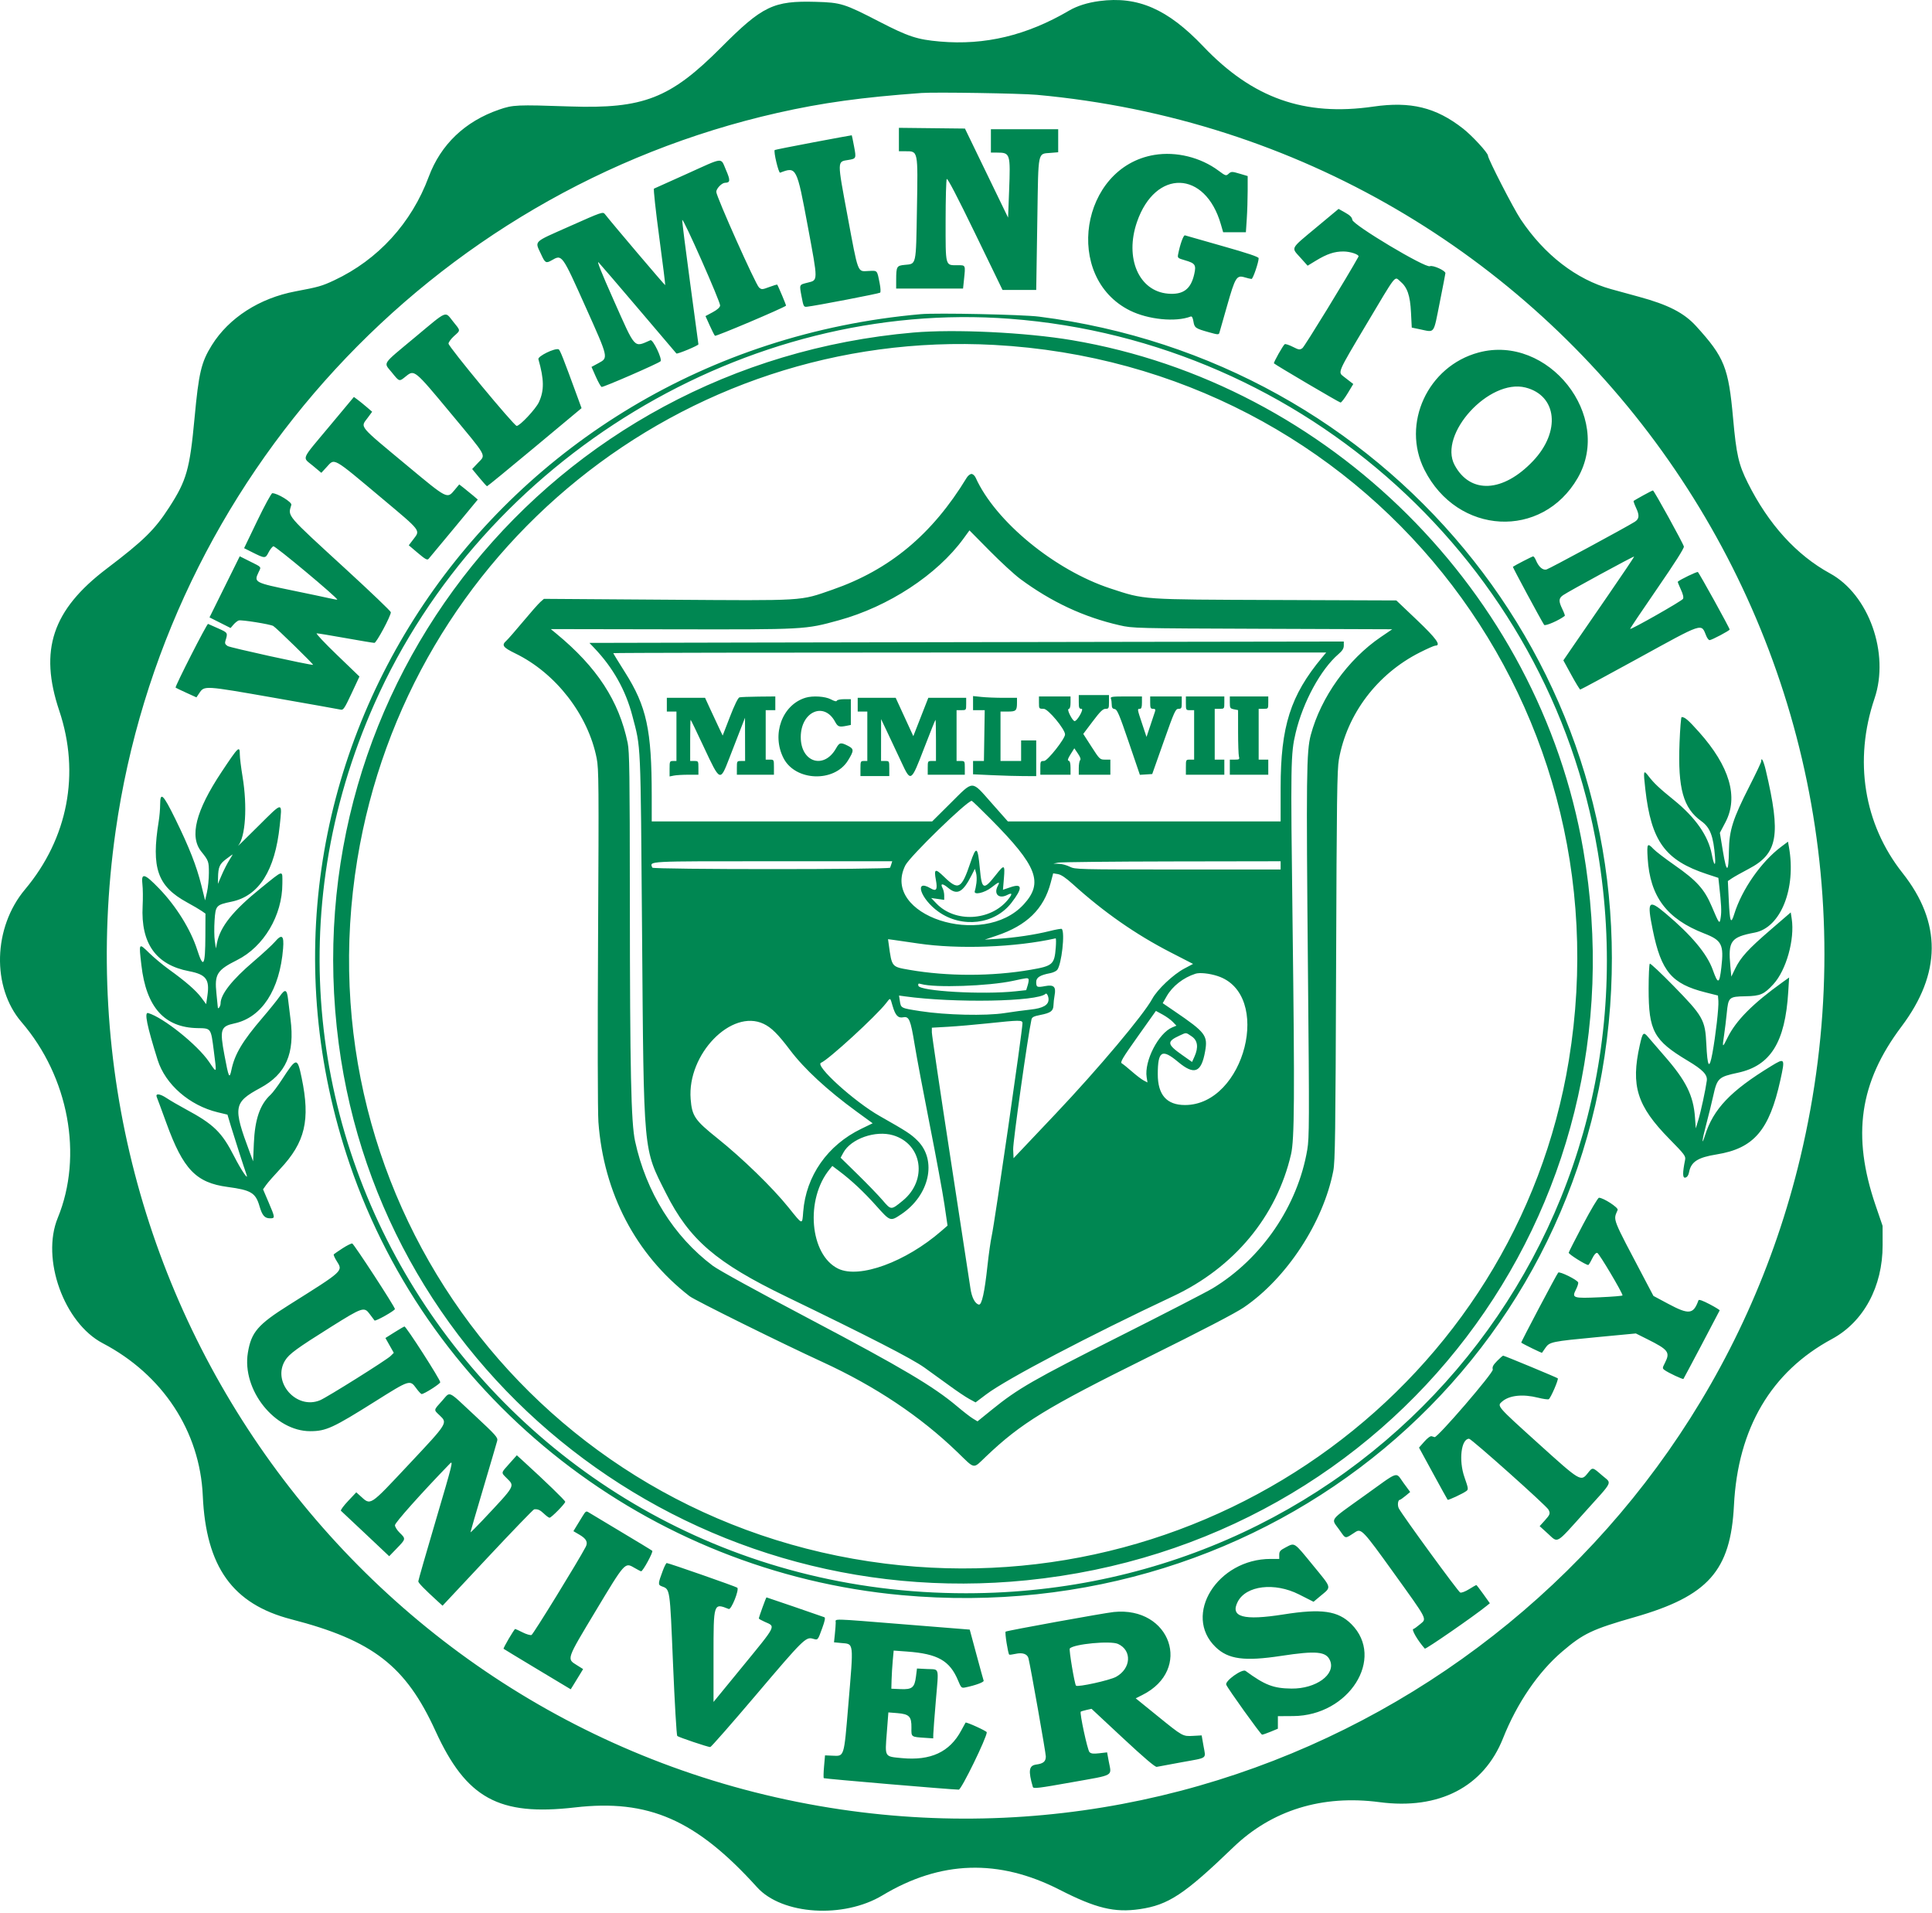 <svg fill="none" height="314.643" viewBox="0 0 400 396" width="317.821" xmlns="http://www.w3.org/2000/svg"><path clip-rule="evenodd" d="m227.616.218c-2.447.323-4.61 1.003-6.257 1.969-8.79 5.152-17.43 7.223-26.745 6.411-4.727-.412-6.537-1.007-12.627-4.148-7.196-3.712-7.876-3.923-13.078-4.07-8.785-.249-11.044.839-19.616 9.447-10.508 10.551-16.067 12.722-31.272 12.21-11.08-.373-11.805-.341-14.695.655-7.058 2.432-12.081 7.231-14.568 13.919-3.557 9.568-10.503 17.168-19.576 21.42-2.527 1.184-3.225 1.383-8.005 2.282-7.448 1.401-13.791 5.481-17.32 11.144-2.191 3.515-2.707 5.691-3.582 15.108-.983 10.563-1.64 12.882-5.23 18.438-3.022 4.677-5.263 6.876-12.973 12.728-11.238 8.53-14.014 16.853-9.802 29.394 4.361 12.987 1.789 26.414-7.086 36.987-6.618 7.883-6.944 20.246-.725 27.472 9.771 11.353 12.787 27.659 7.497 40.532-3.477 8.461 1.291 21.737 9.316 25.944 12.424 6.513 20.118 18.239 20.713 31.567.657 14.727 6.18 22.435 18.324 25.576 16.888 4.367 23.699 9.642 29.857 23.121 6.37 13.942 13.113 17.641 28.85 15.825 15.26-1.76 25.098 2.549 37.735 16.529 5.156 5.704 17.88 6.526 25.946 1.675 12.022-7.228 24.063-7.612 36.674-1.169 7.532 3.848 11.371 4.778 16.586 4.02 5.95-.866 9.252-3.047 19.377-12.8 7.99-7.697 18.418-10.916 30.277-9.348 12.327 1.63 21.576-3.154 25.578-13.23 2.882-7.255 7.284-13.706 12.238-17.936 4.387-3.746 6.209-4.612 14.988-7.126 15.243-4.364 19.897-9.599 20.581-23.147.805-15.94 7.698-27.647 20.272-34.427 6.574-3.545 10.521-10.85 10.509-19.447l-.006-3.98-1.457-4.264c-4.936-14.446-3.345-25.418 5.364-36.992 8.279-11.002 8.35-21.519.217-31.799-8.018-10.134-10.132-23.321-5.792-36.123 3.158-9.313-1.177-21.495-9.211-25.883-6.947-3.794-12.749-10.181-17.027-18.743-1.908-3.819-2.37-5.843-3.046-13.36-.949-10.535-1.794-12.644-7.65-19.082-2.504-2.754-5.779-4.436-11.843-6.083-1.789-.486-4.385-1.197-5.769-1.581-7.199-1.995-13.813-7.106-18.731-14.476-1.49-2.233-6.756-12.482-6.756-13.149 0-.581-3.258-4.121-5.167-5.615-5.605-4.386-10.835-5.666-18.571-4.545-14.26 2.066-24.993-1.734-35.207-12.464-7.365-7.738-13.549-10.436-21.509-9.385zm-12.936 19.413c109.063 9.953 183.461 113.501 158.054 219.981-21.37 89.558-107.971 148.369-198.708 134.945-96.955-14.345-164.004-104.82-150.088-202.528 10.388-72.931 65.241-132.431 137.054-148.667 9.237-2.088 17.384-3.213 29.808-4.115 2.824-.205 20.548.08 23.88.384zm-28.571 9.251v2.421l1.35.005c2.65.008 2.595-.269 2.383 11.997-.204 11.84-.082 11.289-2.55 11.526-1.643.158-1.742.334-1.748 3.125l-.004 1.776h6.925 6.925l.182-1.747c.336-3.217.394-3.085-1.36-3.085-2.533 0-2.438.359-2.433-9.189.003-4.563.109-8.46.236-8.66.15-.237 2.216 3.729 5.888 11.301l5.658 11.665h3.488 3.489l.027-1.635c.014-.899.11-7.035.213-13.636.213-13.708.039-12.875 2.731-13.098l1.578-.131v-2.381-2.381h-6.965-6.966v2.416 2.417h1.298c2.7 0 2.769.224 2.47 7.936l-.214 5.52-4.465-9.216-4.464-9.216-6.836-.076-6.836-.076zm-17.711.581c-4.347.819-7.946 1.536-7.999 1.593-.279.303.798 4.816 1.12 4.693 3.389-1.301 3.437-1.209 5.734 11.139 2.137 11.488 2.138 11.074-.04 11.622-1.784.45-1.732.332-1.259 2.859.39 2.077.453 2.197 1.116 2.127 1.764-.186 14.943-2.722 15.156-2.916.132-.12.091-.967-.09-1.883-.569-2.864-.409-2.689-2.364-2.599-2.28.106-2.04.747-4.325-11.525-2.13-11.435-2.134-11.091.152-11.456 1.681-.269 1.698-.307 1.225-2.812-.236-1.249-.45-2.284-.476-2.301-.026-.016-3.604.64-7.95 1.459zm70.589 2.605c-15.334 2.564-18.888 25.352-5.025 32.221 3.768 1.867 9.441 2.429 12.537 1.24.277-.106.449.19.588 1.011.224 1.327.395 1.447 3.19 2.232 1.883.53 2.061.538 2.188.104.077-.26.794-2.775 1.595-5.59 1.678-5.9 1.972-6.376 3.639-5.877.612.183 1.252.333 1.423.333.293 0 1.473-3.446 1.47-4.295-.001-.274-2.291-1.043-7.462-2.504-4.104-1.16-7.61-2.161-7.791-2.224-.306-.107-.994 1.778-1.412 3.868-.16.803-.11.85 1.39 1.286 2.146.624 2.369.954 1.941 2.867-.7 3.128-2.297 4.314-5.448 4.044-6.029-.516-8.988-7.369-6.408-14.84 3.806-11.024 14.136-10.728 17.369.498l.471 1.634h2.354 2.353l.184-2.771c.101-1.525.184-4.143.185-5.817l.001-3.045-1.473-.438c-1.826-.542-1.92-.542-2.535.014-.461.417-.613.366-2.012-.679-3.725-2.781-8.794-4.027-13.312-3.272zm-96.801 3.929c-3.597 1.625-6.651 2.997-6.788 3.051-.136.053.351 4.551 1.084 9.994.732 5.444 1.291 9.938 1.243 9.987-.073.072-10.941-12.729-12.469-14.687-.431-.551-.595-.495-7.334 2.506-7.75 3.452-7.212 2.912-5.858 5.869.784 1.713.994 1.83 2.119 1.187 2.212-1.264 2.101-1.417 7.16 9.859 4.648 10.361 4.633 10.292 2.596 11.393l-1.473.796.889 2.013c.489 1.107 1.03 2.067 1.203 2.133.308.119 11.701-4.841 12.195-5.309.435-.412-1.562-4.591-2.086-4.365-3.499 1.512-2.996 2.064-7.666-8.417-2.503-5.616-3.512-8.152-3.055-7.676.375.391 4.107 4.741 8.293 9.666s7.697 9.053 7.803 9.174c.167.189 4.56-1.638 4.56-1.897 0-.053-.772-5.769-1.715-12.701-.944-6.933-1.679-12.796-1.634-13.029.123-.638 7.94 17.02 7.841 17.712-.055.388-.604.877-1.557 1.387l-1.472.789.86 1.912c.472 1.052.967 2.026 1.099 2.166.175.184 13.994-5.669 14.716-6.233.07-.054-1.596-4.033-1.824-4.354-.039-.054-.774.165-1.635.487-1.482.554-1.595.559-2.133.098-.698-.598-8.85-18.833-8.85-19.795 0-.677 1.151-1.866 1.815-1.875 1.1-.016 1.134-.497.185-2.673-1.141-2.618-.277-2.707-8.112.832zm130.304 11.116c-5.429 4.522-5.189 4.066-3.272 6.202l1.512 1.685 1.723-1.047c2.285-1.387 3.808-1.896 5.674-1.896 1.471 0 3.363.652 3.128 1.078-2.233 4.05-11.163 18.623-11.6 18.929-.561.393-.734.369-2.005-.275-.766-.388-1.512-.631-1.659-.54-.334.206-2.373 3.829-2.232 3.965.399.384 13.532 8.114 13.787 8.115.177 0 .843-.864 1.48-1.919l1.158-1.919-.627-.485c-.344-.267-.978-.757-1.408-1.088-1.16-.894-1.21-.781 4.654-10.624 6.466-10.855 5.872-10.092 7.073-9.081 1.503 1.264 2.075 2.909 2.257 6.484l.159 3.116 1.706.354c3.122.647 2.747 1.155 4.081-5.521.648-3.244 1.179-5.989 1.179-6.1-.001-.546-2.61-1.715-3.217-1.441-.937.423-15.932-8.542-16.057-9.6-.061-.513-.467-.926-1.465-1.487l-1.381-.776zm-186.594 22.725c-6.982 5.822-6.509 5.107-4.787 7.238 1.605 1.987 1.515 1.961 2.939.816 1.741-1.398 1.769-1.376 9.139 7.491 7.84 9.431 7.424 8.687 5.816 10.388l-1.245 1.319 1.46 1.771c.804.974 1.532 1.78 1.618 1.792.087.01 4.525-3.623 9.863-8.073l9.706-8.092-.809-2.214c-3.019-8.256-3.66-9.874-3.952-9.971-.832-.277-4.347 1.451-4.175 2.053 1.197 4.186 1.224 6.477.105 8.895-.652 1.41-3.932 4.912-4.601 4.912-.535 0-14.112-16.387-14.112-17.033 0-.29.511-.99 1.137-1.555 1.395-1.26 1.411-1.042-.213-3.051-1.722-2.13-.99-2.438-7.889 3.315zm104.761-4.809c-88.726 7.843-146.339 93.55-118.26 175.928 16.809 49.315 61.854 84.48 114.326 89.248 76.133 6.92 141.189-47.173 146.641-121.929 5.199-71.278-46.457-133.625-118.257-142.735-3.396-.431-21.156-.802-24.45-.511zm18.494.965c61.036 4.653 111.62 50.529 121.646 110.32 13.62 81.226-47.944 153.479-130.788 153.496-96.493.021-161.14-97.221-122.457-184.201 22.64-50.907 76.975-83.778 131.599-79.615zm-20.057 2.844c-75.046 6.532-128.719 72.931-118.97 147.177 9.065 69.041 72.13 118.218 142.484 111.107 76.077-7.69 128.164-76.088 115.184-151.255-9.204-53.299-52.524-96.451-105.862-105.451-9.538-1.61-24.313-2.319-32.836-1.577zm16.773 2.563c76.506 4.166 131.34 72.444 118.943 148.104-10.904 66.551-73.549 112.653-141.544 104.166-71.703-8.95-120.947-74.625-109.289-145.754 10.514-64.148 67.328-110.031 131.89-106.516zm100.249 1.573c-10.514 2.828-16.012 14.739-11.203 24.27 6.829 13.537 24.366 14.476 31.736 1.698 7.382-12.797-6.101-29.849-20.533-25.968zm9.718 7.244c6.567 1.658 7.331 9.14 1.555 15.221-6.204 6.532-12.991 6.877-16.23.825-3.415-6.379 7.161-17.943 14.675-16.046zm-247.693 8.101c-5.957 7.134-5.583 6.239-3.372 8.087l1.76 1.47 1.072-1.161c1.753-1.9 1.068-2.286 11.612 6.553 8.016 6.719 7.821 6.466 6.421 8.3l-.999 1.309 1.879 1.594c1.525 1.294 1.943 1.523 2.22 1.218.187-.207 2.556-3.054 5.264-6.328l4.924-5.951-.969-.826c-.534-.454-1.398-1.158-1.922-1.566l-.952-.741-.991 1.192c-1.51 1.819-1.472 1.839-9.627-4.946-10.47-8.709-9.854-7.964-8.318-10.053l.908-1.235-1.121-.964c-.617-.531-1.467-1.22-1.89-1.531l-.768-.567zm132.004 10.575c-7.14 11.739-15.941 19.067-27.851 23.192-6.784 2.35-5.246 2.257-34.089 2.056l-25.586-.179-.74.649c-.407.358-2.02 2.185-3.585 4.062-1.565 1.876-3.119 3.655-3.454 3.953-1.05.935-.737 1.374 1.892 2.655 8.344 4.067 15.026 12.688 16.803 21.679.438 2.215.462 5.299.29 37.1-.11 20.18-.08 36.158.071 38.209 1.082 14.714 7.721 27.396 18.871 36.049 1.086.843 18.974 9.697 27.513 13.618 10.946 5.027 20.288 11.267 27.94 18.663 3.759 3.633 3.151 3.542 5.941.887 7.263-6.909 12.454-10.093 33.314-20.427 11.394-5.646 18.306-9.239 20.042-10.42 8.869-6.032 16.445-17.586 18.525-28.249.385-1.973.462-7.614.585-42.502.121-34.561.203-40.574.58-42.69 1.675-9.41 7.939-17.689 16.746-22.137 1.538-.778 2.977-1.413 3.198-1.413 1.299 0 .253-1.46-3.826-5.338l-4.227-4.018-24.984-.091c-28.068-.103-27.013-.029-34.186-2.379-11.545-3.782-23.843-13.881-27.922-22.93-.197-.437-.58-.782-.869-.782-.284 0-.73.352-.992.782zm140.051 3.659c-1.017.563-1.902 1.074-1.968 1.135-.065.061.173.734.529 1.495.712 1.52.632 2.252-.313 2.842-1.939 1.21-17.695 9.721-18.261 9.863-.77.193-1.614-.542-2.175-1.895-.187-.453-.449-.823-.581-.823-.19 0-3.784 1.852-4.198 2.163-.085.064 5.7 10.811 6.466 12.013.209.328 3.141-.95 4.278-1.864.069-.055-.155-.677-.497-1.381-.816-1.68-.785-2.252.159-2.903 1.154-.797 14.594-8.103 14.69-7.986.045.055-2.39 3.682-5.412 8.06s-6.335 9.19-7.364 10.694l-1.87 2.733 1.649 3.016c.906 1.659 1.74 3.02 1.852 3.024s5.357-2.822 11.656-6.28c14.144-7.764 13.323-7.49 14.433-4.81.196.474.506.862.687.862.423 0 4.15-1.972 4.15-2.196 0-.311-6.319-11.74-6.581-11.902-.193-.12-3.672 1.557-4.157 2.004-.043.04.238.752.623 1.583.468 1.011.619 1.664.456 1.97-.234.436-10.76 6.418-10.946 6.22-.049-.052 2.465-3.798 5.586-8.324 3.674-5.328 5.628-8.406 5.543-8.733-.197-.751-6.185-11.61-6.401-11.606-.102.002-1.017.464-2.033 1.026zm-286.92 5.23-2.737 5.692 1.616.81c2.699 1.354 2.788 1.356 3.438.082.313-.615.767-1.193 1.009-1.286.355-.136 13.231 10.611 13.231 11.044 0 .051-.736-.077-1.635-.283s-4.257-.914-7.462-1.572c-8.089-1.662-8.199-1.72-7.199-3.818.564-1.183.732-.976-1.834-2.261l-2.067-1.035-3.13 6.325-3.13 6.324 2.182 1.098 2.182 1.098.599-.7c.329-.385.817-.773 1.083-.863.535-.18 6.519.776 7.153 1.143.616.356 8.491 8.048 8.24 8.048-.968 0-17.163-3.565-17.681-3.892-.5-.316-.619-.575-.475-1.036.537-1.722.544-1.71-1.451-2.606-1.045-.469-2.003-.894-2.13-.944-.235-.093-6.909 13.004-6.722 13.191.056.056 1.05.533 2.208 1.06l2.106.957.589-.874c1.063-1.578.962-1.584 15.389.941 7.33 1.284 13.591 2.398 13.914 2.476.511.125.798-.308 2.223-3.356l1.636-3.5-4.639-4.465c-2.552-2.455-4.448-4.47-4.213-4.477.234-.007 2.921.435 5.97.981s5.738.994 5.976.994c.423.001 3.405-5.556 3.405-6.344 0-.202-4.139-4.166-9.198-8.807-12.722-11.672-12.113-10.956-11.404-13.422.16-.558-2.868-2.414-3.939-2.414-.201 0-1.597 2.561-3.103 5.691zm157.954 12.058c6.466 4.782 13.166 7.906 20.576 9.594 2.744.625 3.072.633 29.609.728l26.834.096-2.385 1.622c-6.793 4.621-12.382 12.439-14.476 20.247-.907 3.384-.965 8.302-.585 49.182.288 30.888.275 34.219-.143 36.674-1.98 11.65-9.416 22.545-19.59 28.703-1.251.757-9.951 5.241-19.332 9.964-17.784 8.954-20.988 10.795-26.35 15.141l-3.004 2.434-.959-.58c-.528-.318-1.983-1.444-3.234-2.501-4.894-4.137-11.449-8.022-30.419-18.029-10.884-5.741-18.994-10.197-20.185-11.09-8.088-6.068-13.828-15.266-16.104-25.81-.829-3.839-1.055-14.372-1.077-50.168-.016-25.863-.081-30.485-.451-32.267-1.814-8.728-6.36-15.683-14.786-22.625l-1.128-.93 25.017.044c27.785.049 27.584.06 34.6-1.864 10.296-2.822 20.367-9.422 25.833-16.928l1.227-1.686 4.179 4.228c2.298 2.325 5.148 4.945 6.333 5.821zm-55.952 13.168-33.248.073 1.015 1.065c3.876 4.066 6.486 8.708 7.871 14.001 1.806 6.897 1.699 4.512 2.018 45.06.364 46.16.199 44.366 4.928 53.756 4.868 9.667 10.379 14.407 24.935 21.446 17.295 8.363 25.947 12.805 28.571 14.669 1.407 1 3.774 2.708 5.26 3.797 1.485 1.089 3.297 2.305 4.027 2.703l1.327.725 2.227-1.678c4.199-3.163 21.405-12.195 38.671-20.3 12.624-5.925 21.435-16.527 24.413-29.375.713-3.072.771-11.823.32-47.733-.419-33.429-.391-35.174.641-39.52 1.511-6.363 5.201-13.147 8.864-16.296.811-.698 1.102-1.166 1.102-1.777v-.829l-44.848.07c-24.665.038-59.808.103-78.094.143zm118.414 3.127c-6.512 7.823-8.547 14.221-8.549 26.866l-.001 7.036h-28.236-28.237l-3.391-3.832c-4.211-4.76-3.636-4.759-8.42-.006l-3.863 3.838h-29.029-29.03l-.001-5.33c-.001-13.617-1.055-18.476-5.542-25.555-1.329-2.098-2.417-3.874-2.417-3.948s33.211-.135 73.801-.135h73.802zm-50.341 9.169c0 1.239.074 1.421.578 1.421.534 0-.876 2.51-1.431 2.546-.424.027-1.665-2.409-1.271-2.496.292-.064.418-.473.418-1.35v-1.259h-3.269-3.269v1.28c0 1.271.006 1.279.987 1.279.905 0 4.414 4.22 4.414 5.308 0 .889-3.625 5.475-4.335 5.485-.747.01-.782.073-.782 1.432v1.421h3.127 3.127v-1.4c0-.948-.125-1.431-.387-1.493-.287-.068-.186-.413.392-1.336l.779-1.244.742 1.091c.488.718.645 1.188.461 1.372-.155.155-.281.895-.281 1.646v1.364h3.27 3.269v-1.563-1.564h-1.092c-1.067 0-1.132-.061-2.805-2.662l-1.712-2.661 1.959-2.598c1.543-2.046 2.108-2.598 2.662-2.598.655 0 .704-.099.704-1.421v-1.422h-3.128-3.127zm-70.254-.949c-.29.078-1.021 1.57-1.968 4.017l-1.506 3.893-.877-1.846c-.482-1.015-1.302-2.774-1.822-3.907l-.945-2.061h-3.958-3.958v1.421 1.422h.995.995v5.117 5.117h-.71c-.674 0-.711.083-.711 1.599v1.6l.888-.178c.489-.098 1.832-.178 2.985-.178h2.097v-1.421c0-1.39-.019-1.422-.853-1.422h-.853v-4.264c0-2.346.042-4.265.093-4.265s1.289 2.559 2.75 5.686c3.352 7.172 3.356 7.175 5.225 2.346.712-1.838 1.741-4.492 2.288-5.899l.995-2.559.01 4.478.011 4.477h-.853c-.834 0-.853.032-.853 1.422v1.421h3.838 3.838v-1.563c0-1.548-.008-1.564-.853-1.564h-.853v-5.117-5.118h.995.995v-1.421-1.422l-3.482.033c-1.916.019-3.69.089-3.943.156zm13.678.077c-4.845 1.474-7.073 7.598-4.552 12.512 2.452 4.78 10.503 5.076 13.337.49 1.268-2.051 1.272-2.4.034-3.031-1.535-.783-1.8-.73-2.49.498-2.504 4.455-7.336 2.904-7.314-2.348.023-5.249 4.828-7.381 7.105-3.152.565 1.048.846 1.148 2.375.842l.889-.177v-2.666-2.665h-1.398c-.776 0-1.445.141-1.504.317-.068.206-.498.107-1.227-.284-1.166-.625-3.76-.791-5.255-.336zm34.686 1.115v1.462h1.208 1.208l-.083 5.259-.083 5.26h-1.125-1.125v1.377 1.378l4.051.185c2.228.102 5.17.186 6.539.186l2.487.001v-3.695-3.696h-1.564-1.563v2.132 2.132h-2.132-2.133v-5.117-5.117h1.534c1.69 0 1.878-.187 1.878-1.871v-.972h-2.801c-1.541 0-3.588-.082-4.549-.183l-1.747-.183zm28.541-.931c.095.247.172.814.172 1.26 0 .609.151.832.607.9.52.078.935 1.053 2.914 6.853l2.307 6.762 1.278-.081 1.277-.081 2.388-6.752c2.202-6.229 2.439-6.752 3.058-6.752.605 0 .67-.125.67-1.279v-1.28h-3.269-3.27v1.28c0 1.103.081 1.279.588 1.279.451 0 .547.128.414.547-.095.301-.531 1.611-.968 2.911l-.794 2.364-.899-2.698c-1.037-3.112-1.039-3.124-.473-3.124.316 0 .427-.332.427-1.279v-1.28h-3.3c-2.892 0-3.279.056-3.127.45zm15.524.972c0 1.39.019 1.421.853 1.421h.853v5.118 5.117h-.853c-.844 0-.853.016-.853 1.564v1.563h3.98 3.98v-1.563-1.564h-.995-.995v-5.259-5.26h.995c.99 0 .995-.007.995-1.279v-1.28h-3.98-3.98zm9.097-.178c0 1.155.062 1.256.853 1.415l.853.17.004 4.485c.002 2.466.081 4.772.175 5.124.155.577.071.64-.856.64h-1.029v1.564 1.563h3.98 3.981v-1.563-1.564h-.995-.995v-5.259-5.26h.995c.989 0 .995-.007.995-1.279v-1.28h-3.981-3.98zm-77.043.462v1.422h.995.995v5.117 5.117h-.711c-.672 0-.71.086-.71 1.564v1.563h2.985 2.985v-1.563c0-1.548-.009-1.564-.853-1.564h-.853l.004-4.335.004-4.336 1.418 2.985c.78 1.642 2.025 4.291 2.768 5.886 1.982 4.258 1.991 4.252 4.744-2.901 1.234-3.205 2.286-5.828 2.338-5.828.053 0 .096 1.919.096 4.265v4.264h-.853c-.834 0-.853.032-.853 1.422v1.421h3.838 3.838v-1.421c0-1.39-.019-1.422-.853-1.422h-.853v-5.259-5.26h.995c.99 0 .995-.006.995-1.279v-1.279h-3.92-3.919l-1.553 3.968-1.553 3.968-1.825-3.968-1.824-3.968h-3.932-3.933zm170.15 7.928c-.363 9.452.763 13.488 4.514 16.182 1.827 1.312 2.505 3.091 2.837 7.446.163 2.133-.226 1.78-.681-.619-.718-3.788-3.376-7.586-7.832-11.193-3.058-2.475-4.139-3.495-5.274-4.977-1.037-1.355-1.084-1.157-.648 2.717 1.216 10.79 4.093 14.744 12.809 17.604l2.314.759.164 1.48c.447 4.029.516 5.42.333 6.641-.237 1.584-.281 1.533-1.871-2.222-1.505-3.555-3.117-5.341-7.7-8.534-1.933-1.347-3.89-2.846-4.349-3.331-1.279-1.352-1.397-1.168-1.213 1.889.478 7.953 3.95 12.574 11.714 15.589 3.645 1.415 4.089 2.293 3.545 7.014-.402 3.489-.691 3.575-1.773.529-1.18-3.322-4.406-7.182-9.782-11.702-3.557-2.99-3.874-2.574-2.643 3.466 1.743 8.555 3.917 11.128 10.886 12.885l2.609.658.085 1.113c.103 1.349-.566 7.204-1.24 10.849-.645 3.489-1.03 2.89-1.255-1.95-.231-4.964-.684-5.764-6.794-12.006-2.561-2.616-4.767-4.688-4.904-4.603-.137.084-.248 2.435-.248 5.224 0 8.717 1.057 10.657 8.102 14.872 3.126 1.871 4.107 2.896 3.942 4.123-.249 1.864-1.23 6.406-1.763 8.168l-.516 1.706-.165-2.275c-.331-4.545-1.851-7.598-6.331-12.72-1.407-1.609-2.918-3.358-3.356-3.886-.981-1.179-1.147-1.02-1.749 1.676-1.881 8.416-.568 12.571 6.124 19.385 3.181 3.239 3.42 3.558 3.26 4.353-.551 2.742-.531 3.814.067 3.657.377-.098.637-.475.752-1.09.408-2.177 1.793-3.077 5.701-3.705 7.709-1.241 10.924-4.991 13.215-15.414.997-4.537.943-4.618-1.905-2.88-8.417 5.136-11.975 8.869-13.717 14.393-.76 2.408-.594.901.247-2.249.474-1.774 1.13-4.438 1.457-5.921.823-3.725 1.091-3.979 5.105-4.836 6.779-1.449 9.799-6.292 10.438-16.742l.182-2.978-1.36.975c-6.163 4.418-9.666 7.951-11.397 11.493-1.067 2.184-1.116 2.137-.693-.656.158-1.046.399-3.035.536-4.418.328-3.333.447-3.44 3.883-3.506 3.078-.06 3.82-.38 5.759-2.483 2.67-2.897 4.464-9.288 3.808-13.563l-.202-1.314-4.161 3.588c-4.696 4.051-6.208 5.711-7.348 8.068l-.791 1.636-.201-2.144c-.492-5.25.069-6.025 5.044-6.971 5.386-1.024 8.62-9.113 7.085-17.72l-.197-1.104-1.421 1.067c-4.119 3.093-8.115 8.813-9.689 13.867-.715 2.297-.93 1.773-1.148-2.795l-.19-3.984.818-.557c.45-.307 2.035-1.197 3.523-1.979 6.028-3.167 6.68-6.953 3.511-20.398-.457-1.937-.947-2.891-.947-1.841 0 .199-1.091 2.503-2.423 5.12-3.454 6.783-4.202 9.126-4.264 13.366-.07 4.718-.477 4.754-1.244.112l-.629-3.807 1.153-2.189c2.742-5.207.873-11.581-5.481-18.687-2.227-2.491-2.923-3.09-3.592-3.09-.125 0-.321 2.416-.435 5.369zm-301.882 6.04c-5.329 8.024-6.671 13.332-4.16 16.452 1.496 1.859 1.564 2.049 1.56 4.394-.001 1.257-.179 3.054-.394 3.992l-.391 1.706-.775-3.127c-.985-3.973-2.521-7.886-5.384-13.717-2.536-5.167-3.143-5.743-3.147-2.985-.001.899-.135 2.454-.298 3.456-1.572 9.688-.26 13.443 5.863 16.785 1.241.677 2.607 1.477 3.037 1.779l.782.548-.02 4.601c-.027 6.258-.404 6.903-1.69 2.894-1.345-4.188-4.337-9.012-7.855-12.661-3.068-3.182-3.782-3.369-3.491-.913.107.899.128 2.919.047 4.489-.401 7.756 2.758 12.202 9.597 13.506 3.551.678 4.311 1.695 3.809 5.099l-.255 1.725-.995-1.343c-1.094-1.477-3.243-3.35-6.705-5.843-1.243-.895-3.066-2.411-4.051-3.369-2.233-2.172-2.198-2.226-1.655 2.496.998 8.697 4.762 12.909 11.633 13.02 2.822.046 2.752-.053 3.361 4.732.618 4.844.684 4.696-1.002 2.228-2.404-3.518-9.452-9.159-12.594-10.08-.84-.246-.262 2.608 1.967 9.712 1.59 5.067 6.594 9.426 12.433 10.832l2.019.486.724 2.416c.629 2.098 2.761 8.72 3.205 9.95.549 1.527-1.082-.867-2.54-3.727-2.554-5.011-4.236-6.645-10.064-9.782-1.408-.757-3.182-1.792-3.944-2.298-1.408-.937-2.376-1.008-2-.147.111.253 1 2.656 1.975 5.339 3.48 9.575 6.137 12.346 12.674 13.218 4.874.651 5.801 1.212 6.612 4.002.555 1.91 1.067 2.493 2.187 2.493 1.067 0 1.055-.121-.313-3.322l-1.145-2.68.641-.908c.353-.5 1.651-1.983 2.885-3.297 5.198-5.535 6.283-10.118 4.468-18.862-.899-4.326-1.051-4.313-4.09.355-.865 1.329-1.92 2.735-2.343 3.124-2.205 2.024-3.259 5.094-3.468 10.093l-.154 3.692-.679-1.814c-3.535-9.453-3.386-10.365 2.183-13.378 5.299-2.867 7.156-7.1 6.24-14.226-.171-1.329-.396-3.174-.501-4.099-.24-2.118-.618-2.244-1.758-.586-.498.723-2.095 2.704-3.55 4.401-4.141 4.832-5.743 7.52-6.424 10.785-.411 1.971-.567 1.64-1.446-3.065-.994-5.324-.799-5.947 2.051-6.558 5.685-1.219 9.404-6.937 10.093-15.517.217-2.708-.243-3.078-1.706-1.37-.527.616-2.493 2.429-4.369 4.029-4.519 3.854-6.87 6.843-6.87 8.736 0 .582-.561 1.338-.573.773-.003-.126-.131-1.418-.284-2.871-.417-3.967.104-4.808 4.269-6.891 5.542-2.771 9.381-9.25 9.381-15.829 0-2.899.405-2.983-4.431.917-5.775 4.659-8.438 7.982-9.107 11.367l-.224 1.137-.226-1.563c-.124-.86-.146-2.755-.049-4.21.209-3.129.313-3.243 3.545-3.917 5.647-1.178 8.973-6.433 9.944-15.71.534-5.1.764-5.102-4.402.033-2.481 2.466-4.376 4.321-4.212 4.122 1.533-1.858 1.939-8.134.924-14.291-.31-1.877-.566-3.948-.569-4.603-.009-1.93-.268-1.681-3.806 3.645zm159.254 9.7c9.643 9.715 10.98 13.154 6.862 17.659-8.454 9.251-29.676 2.277-24.525-8.059.923-1.853 12.768-13.367 13.751-13.367.095 0 1.856 1.695 3.912 3.767zm-4.192 9.057c-1.849 5.46-2.479 5.794-5.456 2.893-1.833-1.785-2.118-1.669-1.684.683.368 1.99.095 2.417-1.098 1.712-3.503-2.069-2.087 2.196 1.603 4.829 4.885 3.487 11.665 2.666 15.137-1.832 2.337-3.027 2.295-4.066-.131-3.247l-1.628.549.199-2.382c.237-2.852.085-2.921-1.626-.743-2.588 3.294-2.95 3.161-3.353-1.228-.426-4.64-.743-4.839-1.963-1.234zm-153.443-.529c-.422.665-1.124 2.04-1.56 3.057l-.792 1.847.026-1.279c.045-2.209.312-2.827 1.664-3.851.704-.532 1.313-.971 1.354-.975s-.27.537-.692 1.201zm137.062.853c-.108.352-.215.664-.237.692-.31.399-49.083.391-49.236-.008-.53-1.381-1.623-1.323 24.908-1.323h24.762zm80.613.213v.853h-21.262c-20.7 0-21.291-.015-22.377-.568-.613-.313-1.632-.586-2.263-.606l-1.148-.038.995-.209c.547-.115 11.133-.226 23.525-.247l22.53-.037zm-62.985 3.662c-.096.684-.241 1.42-.323 1.634-.357.93 1.982.433 3.456-.735 1.513-1.199 1.809-1.269 1.293-.306-.904 1.69.228 2.767 1.966 1.868 1.08-.559 1.111-.202.092 1.034-3.597 4.361-10.922 4.735-14.745.753l-1.106-1.153 1.35.193 1.35.193v-.889c0-.489-.136-1.144-.302-1.455-.584-1.091-.093-1.151 1.121-.137 1.887 1.577 3.045.943 4.88-2.671l.649-1.28.246.853c.135.469.168 1.413.073 2.098zm19.969.233c6.434 5.811 13.021 10.404 20.248 14.12l4.641 2.385-1.809.959c-2.297 1.218-5.587 4.323-6.647 6.275-1.801 3.316-11.182 14.473-19.999 23.786l-8.713 9.202-.082-1.817c-.067-1.464 3.032-23.465 3.786-26.879.112-.508.457-.688 1.837-.96 2.157-.424 2.69-.818 2.723-2.013.015-.522.121-1.461.237-2.087.322-1.746-.164-2.212-1.957-1.877-1.697.317-1.853.245-1.853-.855 0-.927.791-1.424 2.895-1.819.577-.108 1.225-.407 1.441-.665.91-1.087 1.665-7.783.957-8.491-.085-.086-1.235.115-2.554.446-2.983.748-7.165 1.372-10.699 1.598l-2.701.172 2.432-.817c6.296-2.112 9.793-5.527 11.227-10.962l.514-1.948.968.157c.669.109 1.628.754 3.108 2.09zm-3.538 13.092c-.275 3.537-.609 3.833-5.224 4.629-7.984 1.378-17.207 1.381-25.092.008-3.693-.643-3.614-.546-4.261-5.241l-.152-1.102 1.196.157c.658.086 2.923.415 5.034.73 8.332 1.243 20.181.803 28.468-1.059.099-.023.113.823.031 1.878zm33.477 5.915c11.488 3.705 5.693 26.708-6.728 26.708-3.787 0-5.635-2.101-5.63-6.397.006-4.802.86-5.323 4.178-2.55 3.39 2.833 4.84 2.271 5.626-2.178.578-3.271.094-3.906-6.312-8.274l-2.469-1.683.812-1.422c1.206-2.111 3.448-3.866 5.974-4.676.877-.28 2.849-.076 4.549.472zm-39.12.648c.081.13.006.697-.166 1.259l-.314 1.021-2.162.234c-6.805.735-19.952-.019-20.169-1.157-.085-.445.014-.505.566-.345 2.819.818 13.948.436 19.005-.651 2.996-.645 3.061-.652 3.24-.361zm4.147 4.191c.009 1.174-1.153 1.833-3.724 2.11-1.311.141-3.727.467-5.369.724-3.883.609-12.185.419-17.449-.399-4.076-.633-4.017-.604-4.249-2.132l-.166-1.096 1.195.165c10.254 1.415 27.517 1.103 29.147-.527.231-.231.61.481.615 1.155zm-32.28 1.382c.566 1.945 1.126 2.539 2.195 2.326 1.21-.242 1.525.513 2.361 5.645.406 2.499 1.815 9.983 3.131 16.631 1.316 6.649 2.682 14.06 3.036 16.468l.643 4.379-1.268 1.102c-7.395 6.432-16.99 9.938-21.374 7.811-5.89-2.858-6.869-14.388-1.75-20.604l.543-.66 1.417 1.066c2.557 1.924 5.072 4.28 7.672 7.188 2.918 3.263 2.909 3.26 5.167 1.752 5.853-3.908 7.466-11.161 3.389-15.234-1.377-1.376-2.181-1.899-7.841-5.107-5.281-2.992-13.539-10.493-12.142-11.029 1.476-.566 11.426-9.685 13.484-12.356.894-1.161.807-1.202 1.337.622zm58.007 3.28.746.779-.857.355c-2.849 1.18-5.833 6.99-5.303 10.325l.171 1.076-.787-.409c-.433-.225-1.523-1.055-2.423-1.844-.899-.789-1.845-1.552-2.101-1.696-.395-.221.11-1.073 3.295-5.561l3.761-5.301 1.376.749c.757.412 1.712 1.099 2.122 1.527zm-84.713.403c1.601.76 2.971 2.119 5.471 5.432 2.949 3.907 7.713 8.309 13.775 12.728l3.326 2.424-2.331 1.126c-7.01 3.383-11.476 9.756-12.052 17.197-.214 2.756-.067 2.8-3.049-.912-3.287-4.09-9.523-10.155-14.695-14.292-4.695-3.756-5.278-4.609-5.558-8.133-.738-9.274 8.445-18.735 15.113-15.57zm53.589-.139c0 1.518-5.74 41.191-6.38 44.093-.224 1.016-.614 3.766-.867 6.112-.594 5.509-1.18 8.164-1.775 8.047-.795-.157-1.483-1.476-1.751-3.356-.145-1.017-2.002-13.14-4.127-26.942-2.125-13.801-3.863-25.526-3.863-26.056v-.962l3.34-.19c1.838-.105 5.516-.42 8.174-.701 6.726-.711 7.249-.715 7.249-.045zm35.044 2.738c1.24.843 1.429 2.269.556 4.203l-.49 1.086-1.992-1.401c-3.223-2.264-3.3-2.819-.566-4.074 1.421-.653 1.238-.666 2.492.186zm-61.832 20.466c6.059 1.799 7.176 9.289 2.018 13.521-2.44 2.002-2.414 2.003-4.177-.058-.853-.998-3.161-3.39-5.128-5.317l-3.576-3.503.56-1.035c1.566-2.897 6.674-4.686 10.303-3.608zm142.863 18.437c-1.596 3.027-2.939 5.665-2.985 5.862-.068.29 3.5 2.54 4.053 2.555.086.003.441-.58.788-1.294.412-.849.786-1.268 1.077-1.209.372.076 5.227 8.246 5.228 8.799 0 .098-2.113.272-4.696.386-5.571.245-5.845.156-4.942-1.615.319-.626.52-1.285.447-1.465-.23-.564-3.839-2.339-4.127-2.029-.328.352-7.753 14.42-7.652 14.497.419.318 4.234 2.181 4.297 2.098.046-.061.369-.523.717-1.028.845-1.224 1.306-1.319 10.725-2.212l7.989-.758 2.388 1.193c4.355 2.175 4.751 2.702 3.648 4.864-.565 1.108-.568 1.166-.071 1.532.754.555 3.761 1.964 3.887 1.822.093-.105 7.315-13.758 7.501-14.181.038-.086-.907-.668-2.1-1.293-1.428-.749-2.209-1.022-2.289-.8-1.048 2.923-1.962 3.028-6.281.72l-3.044-1.627-1.647-3.126c-7.123-13.523-6.683-12.401-5.757-14.678.191-.467-2.974-2.526-3.872-2.519-.209.002-1.686 2.48-3.282 5.506zm-256.858 4.969c-.892.582-1.701 1.137-1.797 1.233-.097.097.161.709.572 1.361 1.356 2.148 1.595 1.927-9.82 9.103-6.485 4.077-7.842 5.649-8.544 9.9-1.27 7.689 5.554 16.269 12.925 16.252 3.265-.008 4.684-.661 13.539-6.233 7.011-4.411 7.097-4.439 8.382-2.665.475.655.983 1.198 1.129 1.208.479.031 3.847-2.107 3.852-2.447.008-.555-7.095-11.614-7.408-11.532-.161.042-1.113.594-2.117 1.228l-1.824 1.152.866 1.535.866 1.534-.662.658c-.822.817-13.157 8.551-14.6 9.154-4.897 2.046-10.001-3.764-7.236-8.238.83-1.344 2.388-2.482 9.481-6.932 6.551-4.109 6.892-4.222 8.039-2.655.429.587.875 1.179.99 1.317.194.232 4.238-2.046 4.22-2.377-.026-.492-8.516-13.519-8.838-13.562-.216-.029-1.123.424-2.015 1.006zm239.048 23.311c-.84.86-1.032 1.242-.896 1.785.164.653-11.461 14.15-12.045 13.985-.098-.027-.37-.111-.605-.185-.255-.082-.865.362-1.522 1.108l-1.097 1.245 2.908 5.338c1.6 2.936 2.958 5.392 3.019 5.459.127.14 3.128-1.26 3.865-1.804.46-.338.435-.525-.389-2.887-1.216-3.487-.675-7.939.965-7.939.485 0 15.984 13.834 16.428 14.662.426.796.344 1.035-.773 2.272l-1.046 1.158 1.685 1.53c2.197 1.996 1.537 2.371 7.521-4.277 6.234-6.926 5.777-5.972 3.719-7.762-2.008-1.747-1.95-1.737-2.956-.476-1.444 1.809-1.492 1.781-10.256-6.139-8.653-7.82-8.576-7.73-7.477-8.676 1.504-1.293 4.269-1.586 7.445-.788 1.006.253 1.992.394 2.191.314.376-.151 2.095-4.11 1.878-4.327-.17-.17-11.061-4.691-11.3-4.691-.106 0-.674.493-1.262 1.095zm-218.45 8.275c-1.771 1.963-1.744 1.802-.497 2.978 1.694 1.599 1.729 1.543-6.244 10.033-8.434 8.981-7.942 8.661-10.198 6.631l-.806-.725-1.705 1.81c-.939.995-1.599 1.901-1.469 2.013.13.111 2.431 2.273 5.114 4.803l4.876 4.601 1.585-1.638c1.876-1.938 1.881-1.963.602-3.202-.547-.531-.995-1.242-.995-1.581 0-.518 5.463-6.637 11.374-12.741.737-.762.541.029-2.875 11.591-2.016 6.824-3.666 12.569-3.666 12.767 0 .327 1.198 1.559 4.004 4.121l1.018.929 9.326-9.96c5.13-5.477 9.469-9.974 9.643-9.993.751-.08 1.222.13 2.036.91.476.456.992.83 1.147.83.375 0 3.246-2.922 3.246-3.304 0-.26-4.077-4.208-8.634-8.363l-1.385-1.262-1.522 1.703c-1.814 2.027-1.779 1.829-.542 3.066 1.669 1.669 1.829 1.392-5.031 8.689-1.376 1.464-2.503 2.579-2.503 2.476 0-.102 1.206-4.242 2.679-9.2 1.472-4.958 2.76-9.343 2.86-9.744.164-.657-.294-1.171-4.684-5.259-5.762-5.366-4.932-4.999-6.754-2.979zm190.939 19.644c-7.42 5.325-6.884 4.609-5.212 6.951 1.481 2.076 1.105 2.016 3.385.543 1.199-.774 1.632-.315 7.79 8.257 7.359 10.242 7.035 9.613 5.577 10.846-.621.525-1.224.957-1.341.959-.524.01.834 2.365 2.35 4.076.168.191 10.238-6.772 12.77-8.831l.693-.563-1.347-1.888c-.741-1.038-1.396-1.887-1.456-1.887-.059 0-.734.389-1.498.863-.787.49-1.583.79-1.836.692-.416-.159-11.949-15.965-12.708-17.415-.327-.625-.195-1.758.208-1.774.106-.004.632-.371 1.168-.815l.974-.808-1.384-1.885c-1.709-2.328-.683-2.666-8.133 2.679zm-161.798 4.156c-.371.598-.956 1.554-1.301 2.124l-.628 1.036 1.265.741c1.416.83 1.781 1.544 1.281 2.506-1.454 2.799-10.869 18.107-11.22 18.242-.244.094-1.073-.148-1.841-.537-.769-.389-1.46-.708-1.536-.708-.202 0-2.535 3.98-2.405 4.104.06.057 3.212 1.967 7.005 4.245l6.897 4.141.654-1.057c.359-.581.936-1.523 1.282-2.093l.628-1.037-1.294-.811c-2.12-1.329-2.212-1.063 3.886-11.21 6.078-10.113 6.058-10.09 7.98-8.964.696.408 1.345.742 1.441.742.365 0 2.549-4.019 2.304-4.239-.14-.125-3.006-1.868-6.367-3.872-3.362-2.005-6.393-3.824-6.735-4.043-.582-.372-.666-.327-1.296.69zm145.557 6.508c-1.151.599-1.35.827-1.35 1.55v.847h-1.788c-11.005 0-18.256 11.625-11.385 18.252 2.627 2.534 5.96 2.979 13.599 1.816 7.28-1.108 9.314-.91 10.099.984 1.186 2.864-2.907 5.837-7.966 5.788-3.759-.037-5.515-.711-9.535-3.66-.68-.499-4.297 2.082-4.001 2.854.302.787 7.148 10.333 7.418 10.344.153.007.953-.268 1.777-.609l1.498-.621.001-1.298.001-1.298 3.197-.021c11.543-.077 19.063-11.988 12.017-19.034-2.764-2.763-6.181-3.252-14.033-2.008-8.313 1.317-11.122.54-9.493-2.624 1.732-3.364 7.635-4.069 12.686-1.515l3.009 1.522 1.382-1.158c2.389-2 2.51-1.493-1.523-6.424-3.968-4.852-3.705-4.679-5.61-3.687zm-128.969 4.802c-1.003 2.681-1.026 2.956-.272 3.244 1.795.686 1.71.107 2.38 16.118.338 8.054.731 14.751.873 14.882.289.266 6.333 2.299 6.833 2.299.174 0 4.459-4.882 9.521-10.849 9.704-11.438 10.27-11.998 11.706-11.586 1.086.311 1.016.389 1.954-2.183.555-1.523.68-2.171.437-2.261-.9-.335-11.9-4.108-11.977-4.108-.094 0-1.583 4.107-1.583 4.366 0 .086.559.403 1.243.705 2.281 1.01 2.538.506-4.845 9.52l-5.78 7.058v-9.511c0-11.025-.012-10.988 3.157-9.732.518.206 2.202-3.992 1.769-4.408-.235-.226-14.205-5.106-14.617-5.106-.12 0-.479.699-.799 1.552zm93.362 8.582c-2.035.208-22.169 3.863-22.394 4.065-.196.177.478 4.492.744 4.758.061.061.655-.012 1.321-.161 1.433-.322 2.444.029 2.666.927.441 1.784 3.59 19.595 3.59 20.307 0 1.051-.513 1.486-1.986 1.683-1.518.204-1.68 1.278-.698 4.643.112.385 1.168.257 8.087-.979 9.003-1.608 8.211-1.156 7.621-4.356l-.337-1.832-1.609.187c-1.251.145-1.707.09-2.045-.248-.405-.406-2.063-8.097-1.802-8.358.064-.064.592-.223 1.175-.355l1.059-.239 6.506 6.063c4.336 4.042 6.668 6.027 6.994 5.953.269-.06 2.584-.49 5.145-.954 5.53-1.004 5.019-.628 4.545-3.341l-.388-2.218-1.749.096c-2.192.119-2.132.153-7.495-4.196l-4.411-3.577 1.411-.71c10.382-5.223 5.826-18.36-5.95-17.158zm-57.57 2.191c0 .368-.08 1.438-.178 2.377l-.179 1.708 1.449.139c2.721.262 2.633-.496 1.504 12.96-.91 10.843-.794 10.477-3.288 10.368l-1.524-.066-.202 2.286c-.111 1.257-.136 2.352-.054 2.434.132.132 26.47 2.371 27.949 2.376.541.001 5.796-10.763 5.796-11.874 0-.254-4.25-2.188-4.395-2-.037.048-.438.781-.892 1.628-2.393 4.466-6.318 6.289-12.311 5.716-3.622-.346-3.495-.131-3.101-5.234l.326-4.225 1.833.147c2.489.2 2.974.697 2.941 3.014-.028 1.967-.11 1.907 2.876 2.106l1.635.109.015-.876c.008-.482.247-3.627.532-6.988.601-7.09.806-6.361-1.821-6.493l-2.089-.106-.204 1.631c-.291 2.327-.792 2.74-3.198 2.635l-1.906-.084.05-1.848c.027-1.016.135-2.792.241-3.946l.191-2.098 2.744.2c6.391.464 8.886 1.882 10.604 6.027.608 1.467.703 1.559 1.451 1.409 2.068-.413 3.941-1.1 3.83-1.405-.067-.181-.742-2.634-1.501-5.452l-1.38-5.122-13.374-1.072c-15.741-1.261-14.37-1.224-14.37-.381zm58.444 4.419c2.938 1.334 2.715 5.09-.405 6.812-1.306.721-7.98 2.188-8.293 1.823-.303-.354-1.493-7.485-1.285-7.699.907-.932 8.437-1.638 9.983-.936z" fill="#008752" fill-rule="evenodd"/></svg>